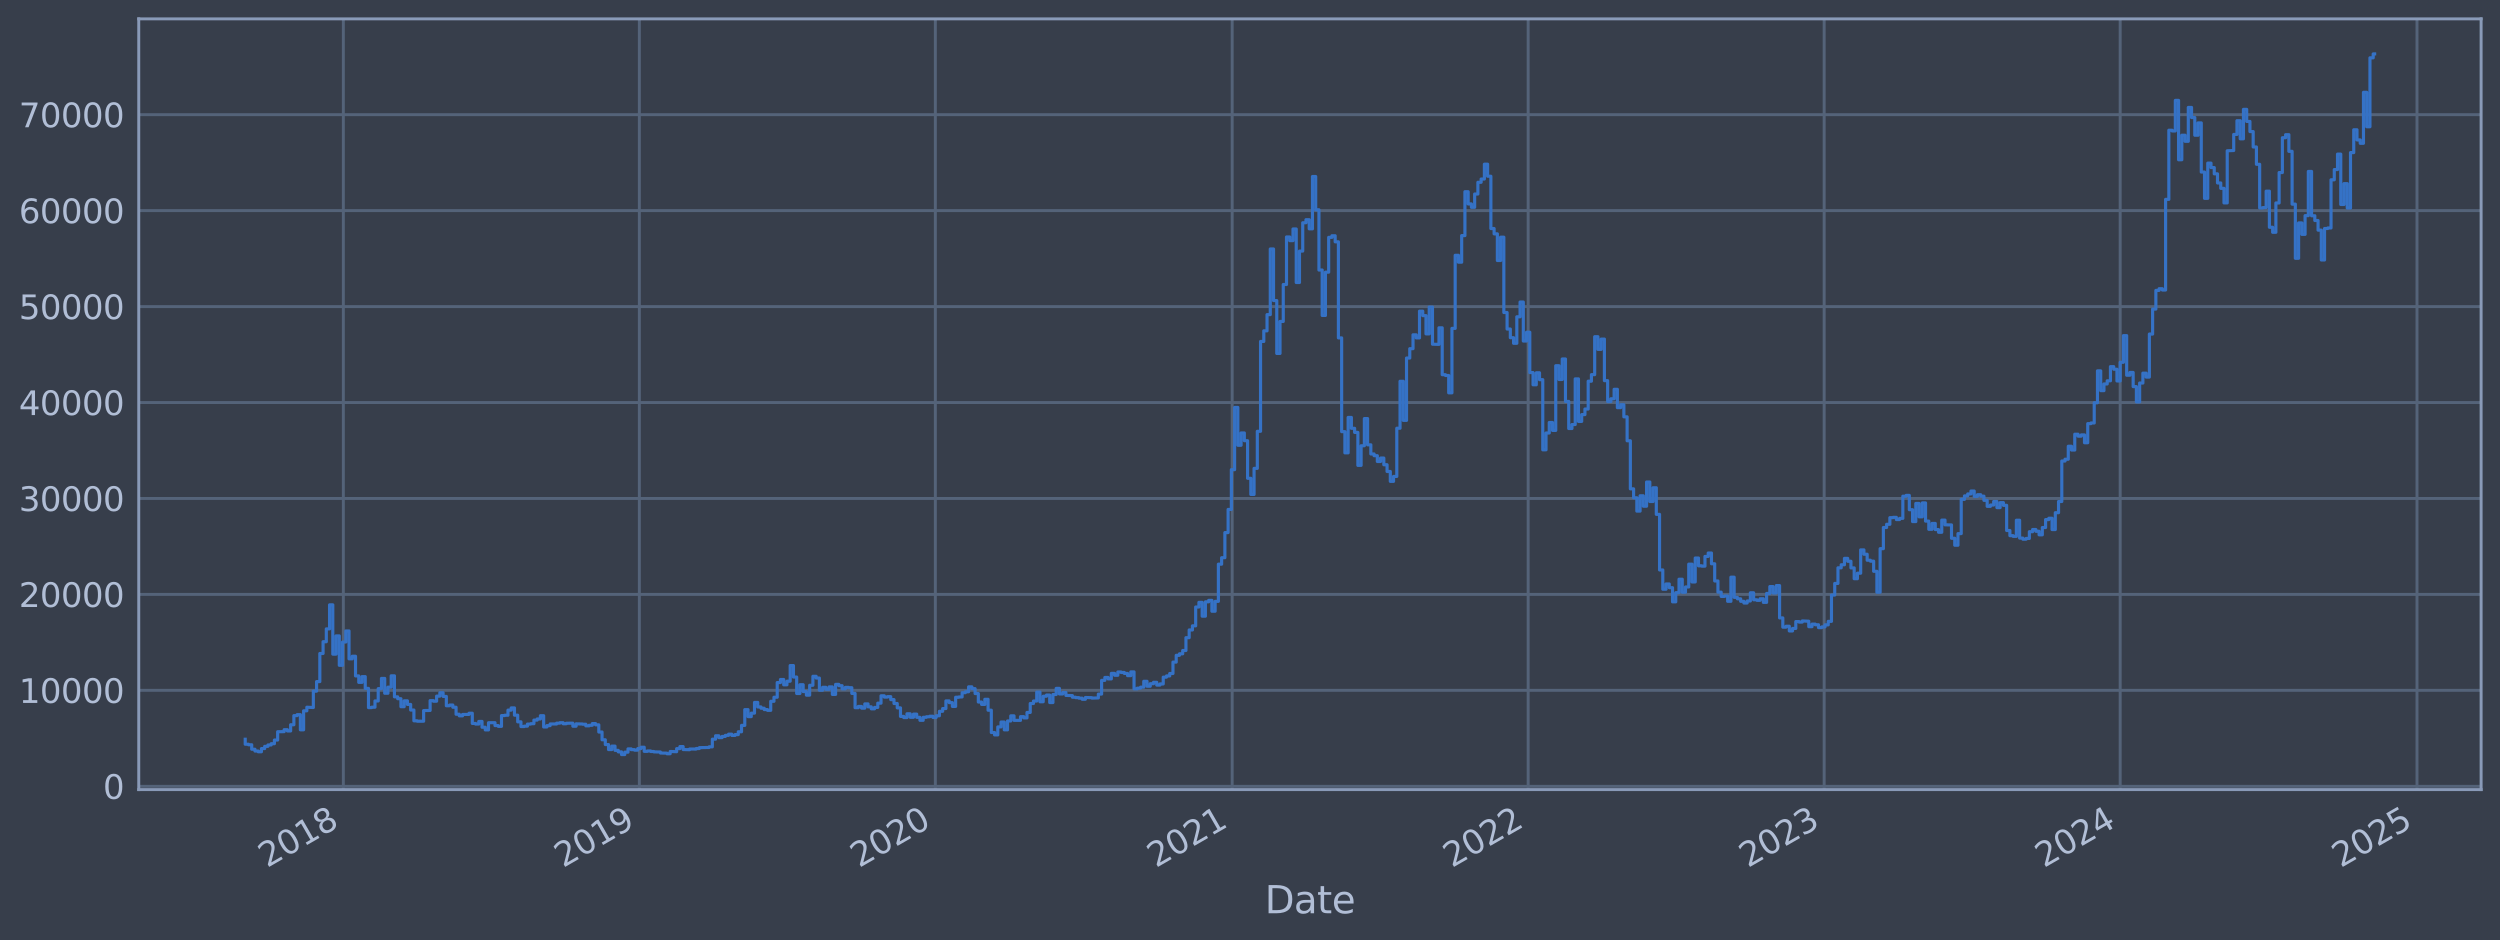 <?xml version="1.0" encoding="utf-8" standalone="no"?>
<!DOCTYPE svg PUBLIC "-//W3C//DTD SVG 1.1//EN"
  "http://www.w3.org/Graphics/SVG/1.1/DTD/svg11.dtd">
<svg xmlns:xlink="http://www.w3.org/1999/xlink" width="952.884pt" height="358.291pt" viewBox="0 0 952.884 358.291" xmlns="http://www.w3.org/2000/svg" version="1.1">
 <defs>
  <style type="text/css">*{stroke-linejoin: round; stroke-linecap: butt}</style>
 </defs>
 <g id="figure_1">
  <g id="patch_1">
   <path d="M 0 358.291 
L 952.884 358.291 
L 952.884 0 
L 0 0 
z
" style="fill: #373e4b"/>
  </g>
  <g id="axes_1">
   <g id="patch_2">
    <path d="M 52.884 300.96 
L 945.684 300.96 
L 945.684 7.2 
L 52.884 7.2 
z
" style="fill: #373e4b"/>
   </g>
   <g id="matplotlib.axis_1">
    <g id="xtick_1">
     <g id="line2d_1">
      <path d="M 130.867 300.96 
L 130.867 7.2 
" clip-path="url(#pb23560c53b)" style="fill: none; stroke: #546379; stroke-width: 1.12; stroke-linecap: square"/>
     </g>
     <g id="line2d_2"/>
     <g id="text_1">
      <!-- 2018 -->
      <g style="fill: #b1bed6" transform="translate(101.786 330.885) rotate(-30) scale(0.126 -0.126)">
       <defs>
        <path id="DejaVuSans-32" d="M 1228 531 
L 3431 531 
L 3431 0 
L 469 0 
L 469 531 
Q 828 903 1448 1529 
Q 2069 2156 2228 2338 
Q 2531 2678 2651 2914 
Q 2772 3150 2772 3378 
Q 2772 3750 2511 3984 
Q 2250 4219 1831 4219 
Q 1534 4219 1204 4116 
Q 875 4013 500 3803 
L 500 4441 
Q 881 4594 1212 4672 
Q 1544 4750 1819 4750 
Q 2544 4750 2975 4387 
Q 3406 4025 3406 3419 
Q 3406 3131 3298 2873 
Q 3191 2616 2906 2266 
Q 2828 2175 2409 1742 
Q 1991 1309 1228 531 
z
" transform="scale(0.016)"/>
        <path id="DejaVuSans-30" d="M 2034 4250 
Q 1547 4250 1301 3770 
Q 1056 3291 1056 2328 
Q 1056 1369 1301 889 
Q 1547 409 2034 409 
Q 2525 409 2770 889 
Q 3016 1369 3016 2328 
Q 3016 3291 2770 3770 
Q 2525 4250 2034 4250 
z
M 2034 4750 
Q 2819 4750 3233 4129 
Q 3647 3509 3647 2328 
Q 3647 1150 3233 529 
Q 2819 -91 2034 -91 
Q 1250 -91 836 529 
Q 422 1150 422 2328 
Q 422 3509 836 4129 
Q 1250 4750 2034 4750 
z
" transform="scale(0.016)"/>
        <path id="DejaVuSans-31" d="M 794 531 
L 1825 531 
L 1825 4091 
L 703 3866 
L 703 4441 
L 1819 4666 
L 2450 4666 
L 2450 531 
L 3481 531 
L 3481 0 
L 794 0 
L 794 531 
z
" transform="scale(0.016)"/>
        <path id="DejaVuSans-38" d="M 2034 2216 
Q 1584 2216 1326 1975 
Q 1069 1734 1069 1313 
Q 1069 891 1326 650 
Q 1584 409 2034 409 
Q 2484 409 2743 651 
Q 3003 894 3003 1313 
Q 3003 1734 2745 1975 
Q 2488 2216 2034 2216 
z
M 1403 2484 
Q 997 2584 770 2862 
Q 544 3141 544 3541 
Q 544 4100 942 4425 
Q 1341 4750 2034 4750 
Q 2731 4750 3128 4425 
Q 3525 4100 3525 3541 
Q 3525 3141 3298 2862 
Q 3072 2584 2669 2484 
Q 3125 2378 3379 2068 
Q 3634 1759 3634 1313 
Q 3634 634 3220 271 
Q 2806 -91 2034 -91 
Q 1263 -91 848 271 
Q 434 634 434 1313 
Q 434 1759 690 2068 
Q 947 2378 1403 2484 
z
M 1172 3481 
Q 1172 3119 1398 2916 
Q 1625 2713 2034 2713 
Q 2441 2713 2670 2916 
Q 2900 3119 2900 3481 
Q 2900 3844 2670 4047 
Q 2441 4250 2034 4250 
Q 1625 4250 1398 4047 
Q 1172 3844 1172 3481 
z
" transform="scale(0.016)"/>
       </defs>
       <use xlink:href="#DejaVuSans-32"/>
       <use xlink:href="#DejaVuSans-30" x="63.623"/>
       <use xlink:href="#DejaVuSans-31" x="127.246"/>
       <use xlink:href="#DejaVuSans-38" x="190.869"/>
      </g>
     </g>
    </g>
    <g id="xtick_2">
     <g id="line2d_3">
      <path d="M 243.69 300.96 
L 243.69 7.2 
" clip-path="url(#pb23560c53b)" style="fill: none; stroke: #546379; stroke-width: 1.12; stroke-linecap: square"/>
     </g>
     <g id="line2d_4"/>
     <g id="text_2">
      <!-- 2019 -->
      <g style="fill: #b1bed6" transform="translate(214.609 330.885) rotate(-30) scale(0.126 -0.126)">
       <defs>
        <path id="DejaVuSans-39" d="M 703 97 
L 703 672 
Q 941 559 1184 500 
Q 1428 441 1663 441 
Q 2288 441 2617 861 
Q 2947 1281 2994 2138 
Q 2813 1869 2534 1725 
Q 2256 1581 1919 1581 
Q 1219 1581 811 2004 
Q 403 2428 403 3163 
Q 403 3881 828 4315 
Q 1253 4750 1959 4750 
Q 2769 4750 3195 4129 
Q 3622 3509 3622 2328 
Q 3622 1225 3098 567 
Q 2575 -91 1691 -91 
Q 1453 -91 1209 -44 
Q 966 3 703 97 
z
M 1959 2075 
Q 2384 2075 2632 2365 
Q 2881 2656 2881 3163 
Q 2881 3666 2632 3958 
Q 2384 4250 1959 4250 
Q 1534 4250 1286 3958 
Q 1038 3666 1038 3163 
Q 1038 2656 1286 2365 
Q 1534 2075 1959 2075 
z
" transform="scale(0.016)"/>
       </defs>
       <use xlink:href="#DejaVuSans-32"/>
       <use xlink:href="#DejaVuSans-30" x="63.623"/>
       <use xlink:href="#DejaVuSans-31" x="127.246"/>
       <use xlink:href="#DejaVuSans-39" x="190.869"/>
      </g>
     </g>
    </g>
    <g id="xtick_3">
     <g id="line2d_5">
      <path d="M 356.513 300.96 
L 356.513 7.2 
" clip-path="url(#pb23560c53b)" style="fill: none; stroke: #546379; stroke-width: 1.12; stroke-linecap: square"/>
     </g>
     <g id="line2d_6"/>
     <g id="text_3">
      <!-- 2020 -->
      <g style="fill: #b1bed6" transform="translate(327.432 330.885) rotate(-30) scale(0.126 -0.126)">
       <use xlink:href="#DejaVuSans-32"/>
       <use xlink:href="#DejaVuSans-30" x="63.623"/>
       <use xlink:href="#DejaVuSans-32" x="127.246"/>
       <use xlink:href="#DejaVuSans-30" x="190.869"/>
      </g>
     </g>
    </g>
    <g id="xtick_4">
     <g id="line2d_7">
      <path d="M 469.645 300.96 
L 469.645 7.2 
" clip-path="url(#pb23560c53b)" style="fill: none; stroke: #546379; stroke-width: 1.12; stroke-linecap: square"/>
     </g>
     <g id="line2d_8"/>
     <g id="text_4">
      <!-- 2021 -->
      <g style="fill: #b1bed6" transform="translate(440.564 330.885) rotate(-30) scale(0.126 -0.126)">
       <use xlink:href="#DejaVuSans-32"/>
       <use xlink:href="#DejaVuSans-30" x="63.623"/>
       <use xlink:href="#DejaVuSans-32" x="127.246"/>
       <use xlink:href="#DejaVuSans-31" x="190.869"/>
      </g>
     </g>
    </g>
    <g id="xtick_5">
     <g id="line2d_9">
      <path d="M 582.468 300.96 
L 582.468 7.2 
" clip-path="url(#pb23560c53b)" style="fill: none; stroke: #546379; stroke-width: 1.12; stroke-linecap: square"/>
     </g>
     <g id="line2d_10"/>
     <g id="text_5">
      <!-- 2022 -->
      <g style="fill: #b1bed6" transform="translate(553.387 330.885) rotate(-30) scale(0.126 -0.126)">
       <use xlink:href="#DejaVuSans-32"/>
       <use xlink:href="#DejaVuSans-30" x="63.623"/>
       <use xlink:href="#DejaVuSans-32" x="127.246"/>
       <use xlink:href="#DejaVuSans-32" x="190.869"/>
      </g>
     </g>
    </g>
    <g id="xtick_6">
     <g id="line2d_11">
      <path d="M 695.29 300.96 
L 695.29 7.2 
" clip-path="url(#pb23560c53b)" style="fill: none; stroke: #546379; stroke-width: 1.12; stroke-linecap: square"/>
     </g>
     <g id="line2d_12"/>
     <g id="text_6">
      <!-- 2023 -->
      <g style="fill: #b1bed6" transform="translate(666.209 330.885) rotate(-30) scale(0.126 -0.126)">
       <defs>
        <path id="DejaVuSans-33" d="M 2597 2516 
Q 3050 2419 3304 2112 
Q 3559 1806 3559 1356 
Q 3559 666 3084 287 
Q 2609 -91 1734 -91 
Q 1441 -91 1130 -33 
Q 819 25 488 141 
L 488 750 
Q 750 597 1062 519 
Q 1375 441 1716 441 
Q 2309 441 2620 675 
Q 2931 909 2931 1356 
Q 2931 1769 2642 2001 
Q 2353 2234 1838 2234 
L 1294 2234 
L 1294 2753 
L 1863 2753 
Q 2328 2753 2575 2939 
Q 2822 3125 2822 3475 
Q 2822 3834 2567 4026 
Q 2313 4219 1838 4219 
Q 1578 4219 1281 4162 
Q 984 4106 628 3988 
L 628 4550 
Q 988 4650 1302 4700 
Q 1616 4750 1894 4750 
Q 2613 4750 3031 4423 
Q 3450 4097 3450 3541 
Q 3450 3153 3228 2886 
Q 3006 2619 2597 2516 
z
" transform="scale(0.016)"/>
       </defs>
       <use xlink:href="#DejaVuSans-32"/>
       <use xlink:href="#DejaVuSans-30" x="63.623"/>
       <use xlink:href="#DejaVuSans-32" x="127.246"/>
       <use xlink:href="#DejaVuSans-33" x="190.869"/>
      </g>
     </g>
    </g>
    <g id="xtick_7">
     <g id="line2d_13">
      <path d="M 808.113 300.96 
L 808.113 7.2 
" clip-path="url(#pb23560c53b)" style="fill: none; stroke: #546379; stroke-width: 1.12; stroke-linecap: square"/>
     </g>
     <g id="line2d_14"/>
     <g id="text_7">
      <!-- 2024 -->
      <g style="fill: #b1bed6" transform="translate(779.032 330.885) rotate(-30) scale(0.126 -0.126)">
       <defs>
        <path id="DejaVuSans-34" d="M 2419 4116 
L 825 1625 
L 2419 1625 
L 2419 4116 
z
M 2253 4666 
L 3047 4666 
L 3047 1625 
L 3713 1625 
L 3713 1100 
L 3047 1100 
L 3047 0 
L 2419 0 
L 2419 1100 
L 313 1100 
L 313 1709 
L 2253 4666 
z
" transform="scale(0.016)"/>
       </defs>
       <use xlink:href="#DejaVuSans-32"/>
       <use xlink:href="#DejaVuSans-30" x="63.623"/>
       <use xlink:href="#DejaVuSans-32" x="127.246"/>
       <use xlink:href="#DejaVuSans-34" x="190.869"/>
      </g>
     </g>
    </g>
    <g id="xtick_8">
     <g id="line2d_15">
      <path d="M 921.245 300.96 
L 921.245 7.2 
" clip-path="url(#pb23560c53b)" style="fill: none; stroke: #546379; stroke-width: 1.12; stroke-linecap: square"/>
     </g>
     <g id="line2d_16"/>
     <g id="text_8">
      <!-- 2025 -->
      <g style="fill: #b1bed6" transform="translate(892.164 330.885) rotate(-30) scale(0.126 -0.126)">
       <defs>
        <path id="DejaVuSans-35" d="M 691 4666 
L 3169 4666 
L 3169 4134 
L 1269 4134 
L 1269 2991 
Q 1406 3038 1543 3061 
Q 1681 3084 1819 3084 
Q 2600 3084 3056 2656 
Q 3513 2228 3513 1497 
Q 3513 744 3044 326 
Q 2575 -91 1722 -91 
Q 1428 -91 1123 -41 
Q 819 9 494 109 
L 494 744 
Q 775 591 1075 516 
Q 1375 441 1709 441 
Q 2250 441 2565 725 
Q 2881 1009 2881 1497 
Q 2881 1984 2565 2268 
Q 2250 2553 1709 2553 
Q 1456 2553 1204 2497 
Q 953 2441 691 2322 
L 691 4666 
z
" transform="scale(0.016)"/>
       </defs>
       <use xlink:href="#DejaVuSans-32"/>
       <use xlink:href="#DejaVuSans-30" x="63.623"/>
       <use xlink:href="#DejaVuSans-32" x="127.246"/>
       <use xlink:href="#DejaVuSans-35" x="190.869"/>
      </g>
     </g>
    </g>
    <g id="text_9">
     <!-- Date -->
     <g style="fill: #b1bed6" transform="translate(482.075 348.096) scale(0.144 -0.144)">
      <defs>
       <path id="DejaVuSans-44" d="M 1259 4147 
L 1259 519 
L 2022 519 
Q 2988 519 3436 956 
Q 3884 1394 3884 2338 
Q 3884 3275 3436 3711 
Q 2988 4147 2022 4147 
L 1259 4147 
z
M 628 4666 
L 1925 4666 
Q 3281 4666 3915 4102 
Q 4550 3538 4550 2338 
Q 4550 1131 3912 565 
Q 3275 0 1925 0 
L 628 0 
L 628 4666 
z
" transform="scale(0.016)"/>
       <path id="DejaVuSans-61" d="M 2194 1759 
Q 1497 1759 1228 1600 
Q 959 1441 959 1056 
Q 959 750 1161 570 
Q 1363 391 1709 391 
Q 2188 391 2477 730 
Q 2766 1069 2766 1631 
L 2766 1759 
L 2194 1759 
z
M 3341 1997 
L 3341 0 
L 2766 0 
L 2766 531 
Q 2569 213 2275 61 
Q 1981 -91 1556 -91 
Q 1019 -91 701 211 
Q 384 513 384 1019 
Q 384 1609 779 1909 
Q 1175 2209 1959 2209 
L 2766 2209 
L 2766 2266 
Q 2766 2663 2505 2880 
Q 2244 3097 1772 3097 
Q 1472 3097 1187 3025 
Q 903 2953 641 2809 
L 641 3341 
Q 956 3463 1253 3523 
Q 1550 3584 1831 3584 
Q 2591 3584 2966 3190 
Q 3341 2797 3341 1997 
z
" transform="scale(0.016)"/>
       <path id="DejaVuSans-74" d="M 1172 4494 
L 1172 3500 
L 2356 3500 
L 2356 3053 
L 1172 3053 
L 1172 1153 
Q 1172 725 1289 603 
Q 1406 481 1766 481 
L 2356 481 
L 2356 0 
L 1766 0 
Q 1100 0 847 248 
Q 594 497 594 1153 
L 594 3053 
L 172 3053 
L 172 3500 
L 594 3500 
L 594 4494 
L 1172 4494 
z
" transform="scale(0.016)"/>
       <path id="DejaVuSans-65" d="M 3597 1894 
L 3597 1613 
L 953 1613 
Q 991 1019 1311 708 
Q 1631 397 2203 397 
Q 2534 397 2845 478 
Q 3156 559 3463 722 
L 3463 178 
Q 3153 47 2828 -22 
Q 2503 -91 2169 -91 
Q 1331 -91 842 396 
Q 353 884 353 1716 
Q 353 2575 817 3079 
Q 1281 3584 2069 3584 
Q 2775 3584 3186 3129 
Q 3597 2675 3597 1894 
z
M 3022 2063 
Q 3016 2534 2758 2815 
Q 2500 3097 2075 3097 
Q 1594 3097 1305 2825 
Q 1016 2553 972 2059 
L 3022 2063 
z
" transform="scale(0.016)"/>
      </defs>
      <use xlink:href="#DejaVuSans-44"/>
      <use xlink:href="#DejaVuSans-61" x="77.002"/>
      <use xlink:href="#DejaVuSans-74" x="138.281"/>
      <use xlink:href="#DejaVuSans-65" x="177.49"/>
     </g>
    </g>
   </g>
   <g id="matplotlib.axis_2">
    <g id="ytick_1">
     <g id="line2d_17">
      <path d="M 52.884 299.705 
L 945.684 299.705 
" clip-path="url(#pb23560c53b)" style="fill: none; stroke: #546379; stroke-width: 1.12; stroke-linecap: square"/>
     </g>
     <g id="line2d_18"/>
     <g id="text_10">
      <!-- 0 -->
      <g style="fill: #b1bed6" transform="translate(39.267 304.492) scale(0.126 -0.126)">
       <use xlink:href="#DejaVuSans-30"/>
      </g>
     </g>
    </g>
    <g id="ytick_2">
     <g id="line2d_19">
      <path d="M 52.884 263.135 
L 945.684 263.135 
" clip-path="url(#pb23560c53b)" style="fill: none; stroke: #546379; stroke-width: 1.12; stroke-linecap: square"/>
     </g>
     <g id="line2d_20"/>
     <g id="text_11">
      <!-- 10000 -->
      <g style="fill: #b1bed6" transform="translate(7.2 267.922) scale(0.126 -0.126)">
       <use xlink:href="#DejaVuSans-31"/>
       <use xlink:href="#DejaVuSans-30" x="63.623"/>
       <use xlink:href="#DejaVuSans-30" x="127.246"/>
       <use xlink:href="#DejaVuSans-30" x="190.869"/>
       <use xlink:href="#DejaVuSans-30" x="254.492"/>
      </g>
     </g>
    </g>
    <g id="ytick_3">
     <g id="line2d_21">
      <path d="M 52.884 226.564 
L 945.684 226.564 
" clip-path="url(#pb23560c53b)" style="fill: none; stroke: #546379; stroke-width: 1.12; stroke-linecap: square"/>
     </g>
     <g id="line2d_22"/>
     <g id="text_12">
      <!-- 20000 -->
      <g style="fill: #b1bed6" transform="translate(7.2 231.351) scale(0.126 -0.126)">
       <use xlink:href="#DejaVuSans-32"/>
       <use xlink:href="#DejaVuSans-30" x="63.623"/>
       <use xlink:href="#DejaVuSans-30" x="127.246"/>
       <use xlink:href="#DejaVuSans-30" x="190.869"/>
       <use xlink:href="#DejaVuSans-30" x="254.492"/>
      </g>
     </g>
    </g>
    <g id="ytick_4">
     <g id="line2d_23">
      <path d="M 52.884 189.993 
L 945.684 189.993 
" clip-path="url(#pb23560c53b)" style="fill: none; stroke: #546379; stroke-width: 1.12; stroke-linecap: square"/>
     </g>
     <g id="line2d_24"/>
     <g id="text_13">
      <!-- 30000 -->
      <g style="fill: #b1bed6" transform="translate(7.2 194.78) scale(0.126 -0.126)">
       <use xlink:href="#DejaVuSans-33"/>
       <use xlink:href="#DejaVuSans-30" x="63.623"/>
       <use xlink:href="#DejaVuSans-30" x="127.246"/>
       <use xlink:href="#DejaVuSans-30" x="190.869"/>
       <use xlink:href="#DejaVuSans-30" x="254.492"/>
      </g>
     </g>
    </g>
    <g id="ytick_5">
     <g id="line2d_25">
      <path d="M 52.884 153.423 
L 945.684 153.423 
" clip-path="url(#pb23560c53b)" style="fill: none; stroke: #546379; stroke-width: 1.12; stroke-linecap: square"/>
     </g>
     <g id="line2d_26"/>
     <g id="text_14">
      <!-- 40000 -->
      <g style="fill: #b1bed6" transform="translate(7.2 158.21) scale(0.126 -0.126)">
       <use xlink:href="#DejaVuSans-34"/>
       <use xlink:href="#DejaVuSans-30" x="63.623"/>
       <use xlink:href="#DejaVuSans-30" x="127.246"/>
       <use xlink:href="#DejaVuSans-30" x="190.869"/>
       <use xlink:href="#DejaVuSans-30" x="254.492"/>
      </g>
     </g>
    </g>
    <g id="ytick_6">
     <g id="line2d_27">
      <path d="M 52.884 116.852 
L 945.684 116.852 
" clip-path="url(#pb23560c53b)" style="fill: none; stroke: #546379; stroke-width: 1.12; stroke-linecap: square"/>
     </g>
     <g id="line2d_28"/>
     <g id="text_15">
      <!-- 50000 -->
      <g style="fill: #b1bed6" transform="translate(7.2 121.639) scale(0.126 -0.126)">
       <use xlink:href="#DejaVuSans-35"/>
       <use xlink:href="#DejaVuSans-30" x="63.623"/>
       <use xlink:href="#DejaVuSans-30" x="127.246"/>
       <use xlink:href="#DejaVuSans-30" x="190.869"/>
       <use xlink:href="#DejaVuSans-30" x="254.492"/>
      </g>
     </g>
    </g>
    <g id="ytick_7">
     <g id="line2d_29">
      <path d="M 52.884 80.281 
L 945.684 80.281 
" clip-path="url(#pb23560c53b)" style="fill: none; stroke: #546379; stroke-width: 1.12; stroke-linecap: square"/>
     </g>
     <g id="line2d_30"/>
     <g id="text_16">
      <!-- 60000 -->
      <g style="fill: #b1bed6" transform="translate(7.2 85.068) scale(0.126 -0.126)">
       <defs>
        <path id="DejaVuSans-36" d="M 2113 2584 
Q 1688 2584 1439 2293 
Q 1191 2003 1191 1497 
Q 1191 994 1439 701 
Q 1688 409 2113 409 
Q 2538 409 2786 701 
Q 3034 994 3034 1497 
Q 3034 2003 2786 2293 
Q 2538 2584 2113 2584 
z
M 3366 4563 
L 3366 3988 
Q 3128 4100 2886 4159 
Q 2644 4219 2406 4219 
Q 1781 4219 1451 3797 
Q 1122 3375 1075 2522 
Q 1259 2794 1537 2939 
Q 1816 3084 2150 3084 
Q 2853 3084 3261 2657 
Q 3669 2231 3669 1497 
Q 3669 778 3244 343 
Q 2819 -91 2113 -91 
Q 1303 -91 875 529 
Q 447 1150 447 2328 
Q 447 3434 972 4092 
Q 1497 4750 2381 4750 
Q 2619 4750 2861 4703 
Q 3103 4656 3366 4563 
z
" transform="scale(0.016)"/>
       </defs>
       <use xlink:href="#DejaVuSans-36"/>
       <use xlink:href="#DejaVuSans-30" x="63.623"/>
       <use xlink:href="#DejaVuSans-30" x="127.246"/>
       <use xlink:href="#DejaVuSans-30" x="190.869"/>
       <use xlink:href="#DejaVuSans-30" x="254.492"/>
      </g>
     </g>
    </g>
    <g id="ytick_8">
     <g id="line2d_31">
      <path d="M 52.884 43.711 
L 945.684 43.711 
" clip-path="url(#pb23560c53b)" style="fill: none; stroke: #546379; stroke-width: 1.12; stroke-linecap: square"/>
     </g>
     <g id="line2d_32"/>
     <g id="text_17">
      <!-- 70000 -->
      <g style="fill: #b1bed6" transform="translate(7.2 48.498) scale(0.126 -0.126)">
       <defs>
        <path id="DejaVuSans-37" d="M 525 4666 
L 3525 4666 
L 3525 4397 
L 1831 0 
L 1172 0 
L 2766 4134 
L 525 4134 
L 525 4666 
z
" transform="scale(0.016)"/>
       </defs>
       <use xlink:href="#DejaVuSans-37"/>
       <use xlink:href="#DejaVuSans-30" x="63.623"/>
       <use xlink:href="#DejaVuSans-30" x="127.246"/>
       <use xlink:href="#DejaVuSans-30" x="190.869"/>
       <use xlink:href="#DejaVuSans-30" x="254.492"/>
      </g>
     </g>
    </g>
   </g>
   <g id="line2d_33">
    <path d="M 93.466 281.755 
L 93.466 283.669 
L 94.702 283.669 
L 94.702 283.867 
L 95.938 283.867 
L 95.938 285.57 
L 97.175 285.57 
L 97.175 286.253 
L 98.411 286.253 
L 98.411 286.536 
L 99.648 286.536 
L 99.648 285.326 
L 100.884 285.326 
L 100.884 284.476 
L 102.12 284.476 
L 102.12 283.949 
L 103.357 283.949 
L 103.357 283.47 
L 104.593 283.47 
L 104.593 282.07 
L 105.83 282.07 
L 105.83 278.89 
L 108.303 278.87 
L 108.303 278.126 
L 109.539 278.126 
L 109.539 278.604 
L 110.775 278.604 
L 110.775 276.241 
L 112.012 276.241 
L 112.012 272.767 
L 113.248 272.767 
L 113.248 272.393 
L 114.485 272.393 
L 114.485 278.165 
L 115.721 278.165 
L 115.721 270.929 
L 116.957 270.929 
L 116.957 269.561 
L 119.43 269.671 
L 119.43 263.431 
L 120.667 263.431 
L 120.667 259.796 
L 121.903 259.796 
L 121.903 249.077 
L 123.14 249.077 
L 123.14 244.597 
L 124.376 244.597 
L 124.376 239.7 
L 125.612 239.7 
L 125.612 230.544 
L 126.849 230.544 
L 126.849 249.323 
L 128.085 249.323 
L 128.085 242.37 
L 129.322 242.37 
L 129.322 253.58 
L 130.558 253.58 
L 130.558 244.706 
L 131.794 244.706 
L 131.794 240.487 
L 133.031 240.487 
L 133.031 251.119 
L 134.267 251.119 
L 134.267 250.137 
L 135.504 250.137 
L 135.504 257.625 
L 136.74 257.625 
L 136.74 260.094 
L 137.976 260.094 
L 137.976 257.9 
L 139.213 257.9 
L 139.213 262.389 
L 140.449 262.389 
L 140.449 269.71 
L 141.686 269.71 
L 141.686 269.552 
L 142.922 269.552 
L 142.922 267.173 
L 144.159 267.173 
L 144.159 262.482 
L 145.395 262.482 
L 145.395 258.578 
L 146.631 258.578 
L 146.631 264.233 
L 147.868 264.233 
L 147.868 261.92 
L 149.104 261.92 
L 149.104 257.587 
L 150.341 257.587 
L 150.341 265.605 
L 151.577 265.605 
L 151.577 266.316 
L 152.813 266.316 
L 152.813 269.359 
L 154.05 269.359 
L 154.05 267.121 
L 155.286 267.121 
L 155.286 268.497 
L 156.523 268.497 
L 156.523 270.629 
L 157.759 270.629 
L 157.759 274.736 
L 158.996 274.736 
L 158.996 274.886 
L 161.468 274.894 
L 161.468 270.832 
L 163.941 270.788 
L 163.941 267.045 
L 165.178 267.045 
L 165.178 267.267 
L 166.414 267.267 
L 166.414 265.335 
L 167.65 265.335 
L 167.65 264.037 
L 168.887 264.037 
L 168.887 265.442 
L 170.123 265.442 
L 170.123 268.998 
L 171.36 268.998 
L 171.36 268.726 
L 172.596 268.726 
L 172.596 269.563 
L 173.833 269.563 
L 173.833 272.234 
L 175.069 272.234 
L 175.069 272.846 
L 176.305 272.846 
L 176.305 272.315 
L 178.778 272.294 
L 178.778 271.855 
L 180.015 271.855 
L 180.015 275.741 
L 181.251 275.741 
L 181.251 275.976 
L 182.487 275.976 
L 182.487 274.98 
L 183.724 274.98 
L 183.724 277.189 
L 184.96 277.189 
L 184.96 278.209 
L 186.197 278.209 
L 186.197 275.472 
L 188.669 275.464 
L 188.669 276.559 
L 189.906 276.559 
L 189.906 276.853 
L 191.142 276.853 
L 191.142 272.749 
L 192.379 272.749 
L 192.379 272.619 
L 193.615 272.619 
L 193.615 270.669 
L 194.852 270.669 
L 194.852 269.822 
L 196.088 269.822 
L 196.088 272.589 
L 197.324 272.589 
L 197.324 275.136 
L 198.561 275.136 
L 198.561 276.93 
L 199.797 276.93 
L 199.797 276.773 
L 201.034 276.773 
L 201.034 275.983 
L 202.27 275.983 
L 202.27 275.839 
L 203.506 275.839 
L 203.506 274.467 
L 204.743 274.467 
L 204.743 274.037 
L 205.979 274.037 
L 205.979 272.792 
L 207.216 272.792 
L 207.216 277.09 
L 208.452 277.09 
L 208.452 276.571 
L 209.689 276.571 
L 209.689 275.944 
L 212.161 275.949 
L 212.161 275.629 
L 213.398 275.629 
L 213.398 275.464 
L 214.634 275.464 
L 214.634 275.856 
L 215.871 275.856 
L 215.871 275.665 
L 218.343 275.638 
L 218.343 276.793 
L 219.58 276.793 
L 219.58 275.899 
L 222.053 275.957 
L 222.053 276.036 
L 223.289 276.036 
L 223.289 276.66 
L 224.526 276.66 
L 224.526 276.442 
L 225.762 276.442 
L 225.762 275.8 
L 226.998 275.8 
L 226.998 276.269 
L 228.235 276.269 
L 228.235 279.011 
L 229.471 279.011 
L 229.471 281.973 
L 230.708 281.973 
L 230.708 283.786 
L 231.944 283.786 
L 231.944 285.704 
L 233.18 285.704 
L 233.18 284.389 
L 234.417 284.389 
L 234.417 286.01 
L 235.653 286.01 
L 235.653 286.582 
L 236.89 286.582 
L 236.89 287.607 
L 238.126 287.607 
L 238.126 286.699 
L 239.362 286.699 
L 239.362 285.443 
L 240.599 285.443 
L 240.599 285.73 
L 241.835 285.73 
L 241.835 285.917 
L 243.072 285.917 
L 243.072 285.328 
L 244.308 285.328 
L 244.308 284.815 
L 245.545 284.815 
L 245.545 286.371 
L 246.781 286.371 
L 246.781 286.238 
L 248.017 286.238 
L 248.017 286.446 
L 249.254 286.446 
L 249.254 286.586 
L 251.727 286.626 
L 251.727 287.015 
L 254.199 287.066 
L 254.199 287.29 
L 255.436 287.29 
L 255.436 286.432 
L 257.909 286.51 
L 257.909 285.346 
L 259.145 285.346 
L 259.145 284.566 
L 260.382 284.566 
L 260.382 285.687 
L 262.854 285.755 
L 262.854 285.491 
L 265.327 285.512 
L 265.327 285.309 
L 266.564 285.309 
L 266.564 284.971 
L 270.273 284.9 
L 270.273 284.659 
L 271.509 284.659 
L 271.509 281.745 
L 272.746 281.745 
L 272.746 280.437 
L 273.982 280.437 
L 273.982 281.154 
L 275.219 281.154 
L 275.219 280.701 
L 276.455 280.701 
L 276.455 280.289 
L 277.691 280.289 
L 277.691 279.832 
L 278.928 279.832 
L 278.928 280.318 
L 280.164 280.318 
L 280.164 279.993 
L 281.401 279.993 
L 281.401 278.917 
L 282.637 278.917 
L 282.637 276.49 
L 283.873 276.49 
L 283.873 270.475 
L 285.11 270.475 
L 285.11 273.136 
L 286.346 273.136 
L 286.346 271.817 
L 287.583 271.817 
L 287.583 267.726 
L 288.819 267.726 
L 288.819 269.452 
L 290.055 269.452 
L 290.055 269.955 
L 291.292 269.955 
L 291.292 270.455 
L 292.528 270.455 
L 292.528 270.75 
L 293.765 270.75 
L 293.765 267.306 
L 295.001 267.306 
L 295.001 265.761 
L 296.238 265.761 
L 296.238 260.156 
L 297.474 260.156 
L 297.474 258.992 
L 298.71 258.992 
L 298.71 261.018 
L 299.947 261.018 
L 299.947 259.642 
L 301.183 259.642 
L 301.183 253.675 
L 302.42 253.675 
L 302.42 258.055 
L 303.656 258.055 
L 303.656 264.326 
L 304.892 264.326 
L 304.892 260.986 
L 306.129 260.986 
L 306.129 263.591 
L 307.365 263.591 
L 307.365 264.958 
L 308.602 264.958 
L 308.602 261.198 
L 309.838 261.198 
L 309.838 257.775 
L 311.075 257.775 
L 311.075 258.445 
L 312.311 258.445 
L 312.311 263.073 
L 313.547 263.073 
L 313.547 261.973 
L 314.784 261.973 
L 314.784 262.725 
L 316.02 262.725 
L 316.02 261.817 
L 317.257 261.817 
L 317.257 264.678 
L 318.493 264.678 
L 318.493 260.863 
L 319.729 260.863 
L 319.729 261.353 
L 320.966 261.353 
L 320.966 262.552 
L 322.202 262.552 
L 322.202 261.999 
L 323.439 261.999 
L 323.439 262.126 
L 324.675 262.126 
L 324.675 264.293 
L 325.912 264.293 
L 325.912 269.74 
L 327.148 269.74 
L 327.148 269.268 
L 328.384 269.268 
L 328.384 269.909 
L 329.621 269.909 
L 329.621 268.299 
L 330.857 268.299 
L 330.857 269.411 
L 332.094 269.411 
L 332.094 270.168 
L 333.33 270.168 
L 333.33 269.635 
L 334.566 269.635 
L 334.566 268.01 
L 335.803 268.01 
L 335.803 265.207 
L 337.039 265.207 
L 337.039 265.69 
L 338.276 265.69 
L 338.276 265.536 
L 339.512 265.536 
L 339.512 266.656 
L 340.748 266.656 
L 340.748 268.136 
L 341.985 268.136 
L 341.985 269.805 
L 343.221 269.805 
L 343.221 273.059 
L 344.458 273.059 
L 344.458 273.507 
L 345.694 273.507 
L 345.694 272.066 
L 346.931 272.066 
L 346.931 273.401 
L 348.167 273.401 
L 348.167 272.195 
L 349.403 272.195 
L 349.403 273.414 
L 350.64 273.414 
L 350.64 274.546 
L 351.876 274.546 
L 351.876 273.41 
L 353.113 273.41 
L 353.113 273.189 
L 354.349 273.189 
L 354.349 273.005 
L 355.585 273.005 
L 355.585 273.463 
L 356.822 273.463 
L 356.822 272.82 
L 358.058 272.82 
L 358.058 271.115 
L 359.295 271.115 
L 359.295 270.064 
L 360.531 270.064 
L 360.531 267.156 
L 361.768 267.156 
L 361.768 267.807 
L 363.004 267.807 
L 363.004 269.252 
L 364.24 269.252 
L 364.24 265.768 
L 365.477 265.768 
L 365.477 265.641 
L 366.713 265.641 
L 366.713 264.028 
L 367.95 264.028 
L 367.95 263.666 
L 369.186 263.666 
L 369.186 261.787 
L 370.422 261.787 
L 370.422 262.474 
L 371.659 262.474 
L 371.659 264.343 
L 372.895 264.343 
L 372.895 267.576 
L 374.132 267.576 
L 374.132 268.495 
L 375.368 268.495 
L 375.368 266.545 
L 376.605 266.545 
L 376.605 270.698 
L 377.841 270.698 
L 377.841 279.193 
L 379.077 279.193 
L 379.077 280.112 
L 380.314 280.112 
L 380.314 277.069 
L 381.55 277.069 
L 381.55 275.209 
L 382.787 275.209 
L 382.787 278.182 
L 384.023 278.182 
L 384.023 274.804 
L 385.259 274.804 
L 385.259 272.851 
L 386.496 272.851 
L 386.496 274.569 
L 388.969 274.574 
L 388.969 273.157 
L 390.205 273.157 
L 390.205 273.627 
L 391.442 273.627 
L 391.442 271.549 
L 392.678 271.549 
L 392.678 268.149 
L 393.914 268.149 
L 393.914 267.209 
L 395.151 267.209 
L 395.151 263.786 
L 396.387 263.786 
L 396.387 267.47 
L 397.624 267.47 
L 397.624 265.381 
L 398.86 265.381 
L 398.86 264.924 
L 400.096 264.924 
L 400.096 267.776 
L 401.333 267.776 
L 401.333 264.71 
L 402.569 264.71 
L 402.569 262.388 
L 403.806 262.388 
L 403.806 264.511 
L 405.042 264.511 
L 405.042 263.957 
L 406.278 263.957 
L 406.278 265.06 
L 408.751 265.128 
L 408.751 265.75 
L 409.988 265.75 
L 409.988 265.911 
L 411.224 265.911 
L 411.224 266.114 
L 412.461 266.114 
L 412.461 266.527 
L 413.697 266.527 
L 413.697 265.855 
L 416.17 265.929 
L 416.17 266.084 
L 418.643 266.007 
L 418.643 264.549 
L 419.879 264.549 
L 419.879 259.322 
L 421.115 259.322 
L 421.115 258.22 
L 422.352 258.22 
L 422.352 258.767 
L 423.588 258.767 
L 423.588 256.67 
L 424.825 256.67 
L 424.825 257.382 
L 426.061 257.382 
L 426.061 256.135 
L 427.298 256.135 
L 427.298 256.311 
L 428.534 256.311 
L 428.534 256.684 
L 429.77 256.684 
L 429.77 257.522 
L 431.007 257.522 
L 431.007 256.101 
L 432.243 256.101 
L 432.243 262.551 
L 433.48 262.551 
L 433.48 262.301 
L 434.716 262.301 
L 434.716 261.925 
L 435.952 261.925 
L 435.952 259.683 
L 437.189 259.683 
L 437.189 261.56 
L 438.425 261.56 
L 438.425 260.601 
L 439.662 260.601 
L 439.662 260.06 
L 440.898 260.06 
L 440.898 261.117 
L 442.135 261.117 
L 442.135 260.681 
L 443.371 260.681 
L 443.371 258.1 
L 444.607 258.1 
L 444.607 257.635 
L 445.844 257.635 
L 445.844 256.705 
L 447.08 256.705 
L 447.08 252.366 
L 448.317 252.366 
L 448.317 249.781 
L 449.553 249.781 
L 449.553 249.2 
L 450.789 249.2 
L 450.789 247.937 
L 452.026 247.937 
L 452.026 243.055 
L 453.262 243.055 
L 453.262 240.111 
L 454.499 240.111 
L 454.499 238.54 
L 455.735 238.54 
L 455.735 231.364 
L 456.971 231.364 
L 456.971 229.59 
L 458.208 229.59 
L 458.208 234.857 
L 459.444 234.857 
L 459.444 229.391 
L 460.681 229.391 
L 460.681 228.84 
L 461.917 228.84 
L 461.917 232.972 
L 463.154 232.972 
L 463.154 229.21 
L 464.39 229.21 
L 464.39 215.041 
L 465.626 215.041 
L 465.626 212.576 
L 466.863 212.576 
L 466.863 203.001 
L 468.099 203.001 
L 468.099 194.175 
L 469.336 194.175 
L 469.336 179.019 
L 470.572 179.019 
L 470.572 155.302 
L 471.808 155.302 
L 471.808 169.715 
L 473.045 169.715 
L 473.045 165.021 
L 474.281 165.021 
L 474.281 167.977 
L 475.518 167.977 
L 475.518 182.314 
L 476.754 182.314 
L 476.754 188.46 
L 477.991 188.46 
L 477.991 178.523 
L 479.227 178.523 
L 479.227 164.386 
L 480.463 164.386 
L 480.463 130.148 
L 481.7 130.148 
L 481.7 126.099 
L 482.936 126.099 
L 482.936 119.924 
L 484.173 119.924 
L 484.173 94.905 
L 485.409 94.905 
L 485.409 114.567 
L 486.645 114.567 
L 486.645 134.721 
L 487.882 134.721 
L 487.882 122.524 
L 489.118 122.524 
L 489.118 108.443 
L 490.355 108.443 
L 490.355 90.326 
L 491.591 90.326 
L 491.591 91.719 
L 492.828 91.719 
L 492.828 87.282 
L 494.064 87.282 
L 494.064 107.679 
L 495.3 107.679 
L 495.3 95.701 
L 496.537 95.701 
L 496.537 84.901 
L 497.773 84.901 
L 497.773 83.741 
L 499.01 83.741 
L 499.01 87.22 
L 500.246 87.22 
L 500.246 67.283 
L 501.482 67.283 
L 501.482 79.963 
L 502.719 79.963 
L 502.719 102.923 
L 503.955 102.923 
L 503.955 120.233 
L 505.192 120.233 
L 505.192 103.745 
L 506.428 103.745 
L 506.428 90.472 
L 507.664 90.472 
L 507.664 89.862 
L 508.901 89.862 
L 508.901 92.167 
L 510.137 92.167 
L 510.137 128.787 
L 511.374 128.787 
L 511.374 164.525 
L 512.61 164.525 
L 512.61 172.606 
L 513.847 172.606 
L 513.847 159.108 
L 515.083 159.108 
L 515.083 163.258 
L 516.319 163.258 
L 516.319 164.813 
L 517.556 164.813 
L 517.556 177.376 
L 518.792 177.376 
L 518.792 169.898 
L 520.029 169.898 
L 520.029 159.549 
L 521.265 159.549 
L 521.265 169.542 
L 522.501 169.542 
L 522.501 173.027 
L 523.738 173.027 
L 523.738 173.695 
L 524.974 173.695 
L 524.974 175.889 
L 526.211 175.889 
L 526.211 174.593 
L 527.447 174.593 
L 527.447 177.137 
L 528.684 177.137 
L 528.684 179.7 
L 529.92 179.7 
L 529.92 183.471 
L 531.156 183.471 
L 531.156 181.59 
L 532.393 181.59 
L 532.393 163.23 
L 533.629 163.23 
L 533.629 145.325 
L 534.866 145.325 
L 534.866 160.232 
L 536.102 160.232 
L 536.102 136.475 
L 537.338 136.475 
L 537.338 132.901 
L 538.575 132.901 
L 538.575 127.617 
L 539.811 127.617 
L 539.811 128.794 
L 541.048 128.794 
L 541.048 118.595 
L 542.284 118.595 
L 542.284 120.301 
L 543.521 120.301 
L 543.521 127.253 
L 544.757 127.253 
L 544.757 117.044 
L 545.993 117.044 
L 545.993 131.194 
L 548.466 131.264 
L 548.466 124.952 
L 549.703 124.952 
L 549.703 142.812 
L 550.939 142.812 
L 550.939 143.126 
L 552.175 143.126 
L 552.175 149.725 
L 553.412 149.725 
L 553.412 125.164 
L 554.648 125.164 
L 554.648 97.31 
L 555.885 97.31 
L 555.885 99.935 
L 557.121 99.935 
L 557.121 89.798 
L 558.357 89.798 
L 558.357 73.071 
L 559.594 73.071 
L 559.594 77.732 
L 560.83 77.732 
L 560.83 79.019 
L 562.067 79.019 
L 562.067 73.95 
L 563.303 73.95 
L 563.303 69.475 
L 564.54 69.475 
L 564.54 68.238 
L 565.776 68.238 
L 565.776 62.586 
L 567.012 62.586 
L 567.012 67.174 
L 568.249 67.174 
L 568.249 87.109 
L 569.485 87.109 
L 569.485 89.138 
L 570.722 89.138 
L 570.722 99.294 
L 571.958 99.294 
L 571.958 90.412 
L 573.194 90.412 
L 573.194 119.118 
L 574.431 119.118 
L 574.431 125.411 
L 575.667 125.411 
L 575.667 128.712 
L 576.904 128.712 
L 576.904 130.846 
L 578.14 130.846 
L 578.14 120.748 
L 579.377 120.748 
L 579.377 115.13 
L 580.613 115.13 
L 580.613 129.985 
L 581.849 129.985 
L 581.849 126.624 
L 583.086 126.624 
L 583.086 142.01 
L 584.322 142.01 
L 584.322 146.661 
L 585.559 146.661 
L 585.559 142.088 
L 586.795 142.088 
L 586.795 144.713 
L 588.031 144.713 
L 588.031 171.447 
L 589.268 171.447 
L 589.268 165.039 
L 590.504 165.039 
L 590.504 161.034 
L 591.741 161.034 
L 591.741 164.056 
L 592.977 164.056 
L 592.977 139.401 
L 594.214 139.401 
L 594.214 144.641 
L 595.45 144.641 
L 595.45 136.834 
L 596.686 136.834 
L 596.686 153.002 
L 597.923 153.002 
L 597.923 163.328 
L 599.159 163.328 
L 599.159 161.817 
L 600.396 161.817 
L 600.396 144.41 
L 601.632 144.41 
L 601.632 160.618 
L 602.868 160.618 
L 602.868 158.027 
L 604.105 158.027 
L 604.105 155.907 
L 605.341 155.907 
L 605.341 145.296 
L 606.578 145.296 
L 606.578 142.799 
L 607.814 142.799 
L 607.814 128.341 
L 609.05 128.341 
L 609.05 133.165 
L 610.287 133.165 
L 610.287 129.245 
L 611.523 129.245 
L 611.523 145.088 
L 612.76 145.088 
L 612.76 153.049 
L 613.996 153.049 
L 613.996 152.001 
L 615.233 152.001 
L 615.233 148.391 
L 616.469 148.391 
L 616.469 155.377 
L 617.705 155.377 
L 617.705 154.264 
L 618.942 154.264 
L 618.942 158.869 
L 620.178 158.869 
L 620.178 168.003 
L 621.415 168.003 
L 621.415 186.322 
L 622.651 186.322 
L 622.651 189.72 
L 623.887 189.72 
L 623.887 194.817 
L 625.124 194.817 
L 625.124 188.973 
L 626.36 188.973 
L 626.36 192.941 
L 627.597 192.941 
L 627.597 183.719 
L 628.833 183.719 
L 628.833 191.157 
L 630.07 191.157 
L 630.07 185.905 
L 631.306 185.905 
L 631.306 196.048 
L 632.542 196.048 
L 632.542 217.236 
L 633.779 217.236 
L 633.779 224.588 
L 635.015 224.588 
L 635.015 222.584 
L 636.252 222.584 
L 636.252 223.996 
L 637.488 223.996 
L 637.488 229.392 
L 638.724 229.392 
L 638.724 225.899 
L 639.961 225.899 
L 639.961 220.776 
L 641.197 220.776 
L 641.197 225.746 
L 642.434 225.746 
L 642.434 223.733 
L 643.67 223.733 
L 643.67 215.029 
L 644.907 215.029 
L 644.907 221.807 
L 646.143 221.807 
L 646.143 212.696 
L 647.379 212.696 
L 647.379 215.659 
L 648.616 215.659 
L 648.616 215.786 
L 649.852 215.786 
L 649.852 212.082 
L 651.089 212.082 
L 651.089 210.784 
L 652.325 210.784 
L 652.325 214.883 
L 653.561 214.883 
L 653.561 221.433 
L 654.798 221.433 
L 654.798 225.711 
L 656.034 225.711 
L 656.034 227.321 
L 657.271 227.321 
L 657.271 227.168 
L 658.507 227.168 
L 658.507 229.197 
L 659.743 229.197 
L 659.743 220.001 
L 660.98 220.001 
L 660.98 227.681 
L 662.216 227.681 
L 662.216 228.238 
L 663.453 228.238 
L 663.453 229.195 
L 664.689 229.195 
L 664.689 229.837 
L 665.926 229.837 
L 665.926 229.07 
L 667.162 229.07 
L 667.162 225.95 
L 668.398 225.95 
L 668.398 228.605 
L 669.635 228.605 
L 669.635 228.819 
L 670.871 228.819 
L 670.871 228.213 
L 672.108 228.213 
L 672.108 229.594 
L 673.344 229.594 
L 673.344 226.194 
L 674.58 226.194 
L 674.58 223.579 
L 675.817 223.579 
L 675.817 226.001 
L 677.053 226.001 
L 677.053 223.198 
L 678.29 223.198 
L 678.29 235.523 
L 679.526 235.523 
L 679.526 239.042 
L 680.763 239.042 
L 680.763 238.694 
L 681.999 238.694 
L 681.999 240.48 
L 683.235 240.48 
L 683.235 239.534 
L 684.472 239.534 
L 684.472 236.911 
L 685.708 236.911 
L 685.708 237.105 
L 686.945 237.105 
L 686.945 236.677 
L 689.417 236.779 
L 689.417 238.86 
L 690.654 238.86 
L 690.654 237.884 
L 691.89 237.884 
L 691.89 238.127 
L 693.127 238.127 
L 693.127 239.22 
L 694.363 239.22 
L 694.363 238.948 
L 695.6 238.948 
L 695.6 238.17 
L 696.836 238.17 
L 696.836 236.833 
L 698.072 236.833 
L 698.072 226.808 
L 699.309 226.808 
L 699.309 222.376 
L 700.545 222.376 
L 700.545 216.425 
L 701.782 216.425 
L 701.782 215.265 
L 703.018 215.265 
L 703.018 212.829 
L 704.254 212.829 
L 704.254 213.931 
L 705.491 213.931 
L 705.491 216.457 
L 706.727 216.457 
L 706.727 220.572 
L 707.964 220.572 
L 707.964 218.475 
L 709.2 218.475 
L 709.2 209.588 
L 710.436 209.588 
L 710.436 211.257 
L 711.673 211.257 
L 711.673 213.533 
L 712.909 213.533 
L 712.909 213.884 
L 714.146 213.884 
L 714.146 217.748 
L 715.382 217.748 
L 715.382 225.742 
L 716.619 225.742 
L 716.619 209.129 
L 717.855 209.129 
L 717.855 201.055 
L 719.091 201.055 
L 719.091 199.844 
L 720.328 199.844 
L 720.328 197.308 
L 721.564 197.308 
L 721.564 197.187 
L 722.801 197.187 
L 722.801 198.031 
L 724.037 198.031 
L 724.037 197.58 
L 725.273 197.58 
L 725.273 189.134 
L 726.51 189.134 
L 726.51 188.826 
L 727.746 188.826 
L 727.746 194.274 
L 728.983 194.274 
L 728.983 198.805 
L 730.219 198.805 
L 730.219 191.894 
L 731.456 191.894 
L 731.456 196.991 
L 732.692 196.991 
L 732.692 191.692 
L 733.928 191.692 
L 733.928 198.624 
L 735.165 198.624 
L 735.165 201.747 
L 736.401 201.747 
L 736.401 199.508 
L 737.638 199.508 
L 737.638 201.855 
L 738.874 201.855 
L 738.874 202.876 
L 740.11 202.876 
L 740.11 198.241 
L 741.347 198.241 
L 741.347 200.043 
L 743.82 200.074 
L 743.82 205.16 
L 745.056 205.16 
L 745.056 207.814 
L 746.293 207.814 
L 746.293 203.389 
L 747.529 203.389 
L 747.529 190.345 
L 748.765 190.345 
L 748.765 189.018 
L 750.002 189.018 
L 750.002 188.269 
L 751.238 188.269 
L 751.238 187.16 
L 752.475 187.16 
L 752.475 189.209 
L 753.711 189.209 
L 753.711 188.561 
L 754.947 188.561 
L 754.947 189.115 
L 756.184 189.115 
L 756.184 190.716 
L 757.42 190.716 
L 757.42 192.998 
L 758.657 192.998 
L 758.657 192.494 
L 759.893 192.494 
L 759.893 191.15 
L 761.129 191.15 
L 761.129 193.475 
L 762.366 193.475 
L 762.366 191.581 
L 763.602 191.581 
L 763.602 192.612 
L 764.839 192.612 
L 764.839 202.2 
L 766.075 202.2 
L 766.075 204.17 
L 767.312 204.17 
L 767.312 204.441 
L 768.548 204.441 
L 768.548 198.29 
L 769.784 198.29 
L 769.784 205.1 
L 771.021 205.1 
L 771.021 205.524 
L 772.257 205.524 
L 772.257 205.233 
L 773.494 205.233 
L 773.494 202.661 
L 774.73 202.661 
L 774.73 201.828 
L 775.966 201.828 
L 775.966 202.494 
L 777.203 202.494 
L 777.203 203.843 
L 778.439 203.843 
L 778.439 201.073 
L 779.676 201.073 
L 779.676 198.048 
L 780.912 198.048 
L 780.912 197.537 
L 782.149 197.537 
L 782.149 201.847 
L 783.385 201.847 
L 783.385 195.416 
L 784.621 195.416 
L 784.621 191.154 
L 785.858 191.154 
L 785.858 175.721 
L 787.094 175.721 
L 787.094 175.033 
L 788.331 175.033 
L 788.331 170.097 
L 789.567 170.097 
L 789.567 171.531 
L 790.803 171.531 
L 790.803 165.505 
L 792.04 165.505 
L 792.04 166.232 
L 793.276 166.232 
L 793.276 165.768 
L 794.513 165.768 
L 794.513 168.75 
L 795.749 168.75 
L 795.749 161.465 
L 796.986 161.465 
L 796.986 161.222 
L 798.222 161.222 
L 798.222 153.51 
L 799.458 153.51 
L 799.458 141.359 
L 800.695 141.359 
L 800.695 148.894 
L 801.931 148.894 
L 801.931 146.347 
L 803.168 146.347 
L 803.168 145.148 
L 804.404 145.148 
L 804.404 139.737 
L 805.64 139.737 
L 805.64 140.73 
L 806.877 140.73 
L 806.877 145.195 
L 808.113 145.195 
L 808.113 138.099 
L 809.35 138.099 
L 809.35 127.924 
L 810.586 127.924 
L 810.586 143.022 
L 811.822 143.022 
L 811.822 141.967 
L 813.059 141.967 
L 813.059 147.354 
L 814.295 147.354 
L 814.295 153.172 
L 815.532 153.172 
L 815.532 145.996 
L 816.768 145.996 
L 816.768 142.228 
L 818.005 142.228 
L 818.005 143.719 
L 819.241 143.719 
L 819.241 127.331 
L 820.477 127.331 
L 820.477 117.806 
L 821.714 117.806 
L 821.714 110.689 
L 822.95 110.689 
L 822.95 110.039 
L 824.187 110.039 
L 824.187 110.534 
L 825.423 110.534 
L 825.423 75.994 
L 826.659 75.994 
L 826.659 49.644 
L 827.896 49.644 
L 827.896 49.903 
L 829.132 49.903 
L 829.132 38.265 
L 830.369 38.265 
L 830.369 60.886 
L 831.605 60.886 
L 831.605 51.547 
L 832.842 51.547 
L 832.842 53.854 
L 834.078 53.854 
L 834.078 40.951 
L 835.314 40.951 
L 835.314 44.803 
L 836.551 44.803 
L 836.551 51.546 
L 837.787 51.546 
L 837.787 46.849 
L 839.024 46.849 
L 839.024 65.581 
L 840.26 65.581 
L 840.26 75.599 
L 841.496 75.599 
L 841.496 62.18 
L 842.733 62.18 
L 842.733 63.875 
L 843.969 63.875 
L 843.969 66.265 
L 845.206 66.265 
L 845.206 69.73 
L 846.442 69.73 
L 846.442 71.785 
L 847.679 71.785 
L 847.679 77.335 
L 848.915 77.335 
L 848.915 57.465 
L 851.388 57.366 
L 851.388 51.236 
L 852.624 51.236 
L 852.624 45.999 
L 853.861 45.999 
L 853.861 52.909 
L 855.097 52.909 
L 855.097 41.688 
L 856.333 41.688 
L 856.333 46.278 
L 857.57 46.278 
L 857.57 50.148 
L 858.806 50.148 
L 858.806 56.01 
L 860.043 56.01 
L 860.043 62.617 
L 861.279 62.617 
L 861.279 79.259 
L 862.515 79.259 
L 862.515 79.127 
L 863.752 79.127 
L 863.752 72.864 
L 864.988 72.864 
L 864.988 86.626 
L 866.225 86.626 
L 866.225 88.535 
L 867.461 88.535 
L 867.461 77.363 
L 868.698 77.363 
L 868.698 65.768 
L 869.934 65.768 
L 869.934 52.498 
L 871.17 52.498 
L 871.17 51.336 
L 872.407 51.336 
L 872.407 57.681 
L 873.643 57.681 
L 873.643 77.807 
L 874.88 77.807 
L 874.88 98.444 
L 876.116 98.444 
L 876.116 84.973 
L 877.352 84.973 
L 877.352 89.338 
L 878.589 89.338 
L 878.589 82.198 
L 879.825 82.198 
L 879.825 65.353 
L 881.062 65.353 
L 881.062 82.231 
L 882.298 82.231 
L 882.298 84.052 
L 883.535 84.052 
L 883.535 87.717 
L 884.771 87.717 
L 884.771 99.089 
L 886.007 99.089 
L 886.007 87.096 
L 887.244 87.096 
L 887.244 86.883 
L 888.48 86.883 
L 888.48 68.531 
L 889.717 68.531 
L 889.717 64.633 
L 890.953 64.633 
L 890.953 58.747 
L 892.189 58.747 
L 892.189 77.943 
L 893.426 77.943 
L 893.426 69.987 
L 894.662 69.987 
L 894.662 79.297 
L 895.899 79.297 
L 895.899 58.161 
L 897.135 58.161 
L 897.135 49.466 
L 898.372 49.466 
L 898.372 53.335 
L 899.608 53.335 
L 899.608 54.613 
L 900.844 54.613 
L 900.844 35.19 
L 902.081 35.19 
L 902.081 48.303 
L 903.317 48.303 
L 903.317 22.038 
L 904.554 22.038 
L 904.554 20.553 
L 905.102 20.553 
L 905.102 20.553 
" clip-path="url(#pb23560c53b)" style="fill: none; stroke: #3572c6; stroke-width: 1.2; stroke-linecap: square"/>
   </g>
   <g id="patch_3">
    <path d="M 52.884 300.96 
L 52.884 7.2 
" style="fill: none; stroke: #899ab8; stroke-width: 1.12; stroke-linejoin: miter; stroke-linecap: square"/>
   </g>
   <g id="patch_4">
    <path d="M 945.684 300.96 
L 945.684 7.2 
" style="fill: none; stroke: #899ab8; stroke-width: 1.12; stroke-linejoin: miter; stroke-linecap: square"/>
   </g>
   <g id="patch_5">
    <path d="M 52.884 300.96 
L 945.684 300.96 
" style="fill: none; stroke: #899ab8; stroke-width: 1.12; stroke-linejoin: miter; stroke-linecap: square"/>
   </g>
   <g id="patch_6">
    <path d="M 52.884 7.2 
L 945.684 7.2 
" style="fill: none; stroke: #899ab8; stroke-width: 1.12; stroke-linejoin: miter; stroke-linecap: square"/>
   </g>
  </g>
 </g>
 <defs>
  <clipPath id="pb23560c53b">
   <rect x="52.884" y="7.2" width="892.8" height="293.76"/>
  </clipPath>
 </defs>
</svg>
